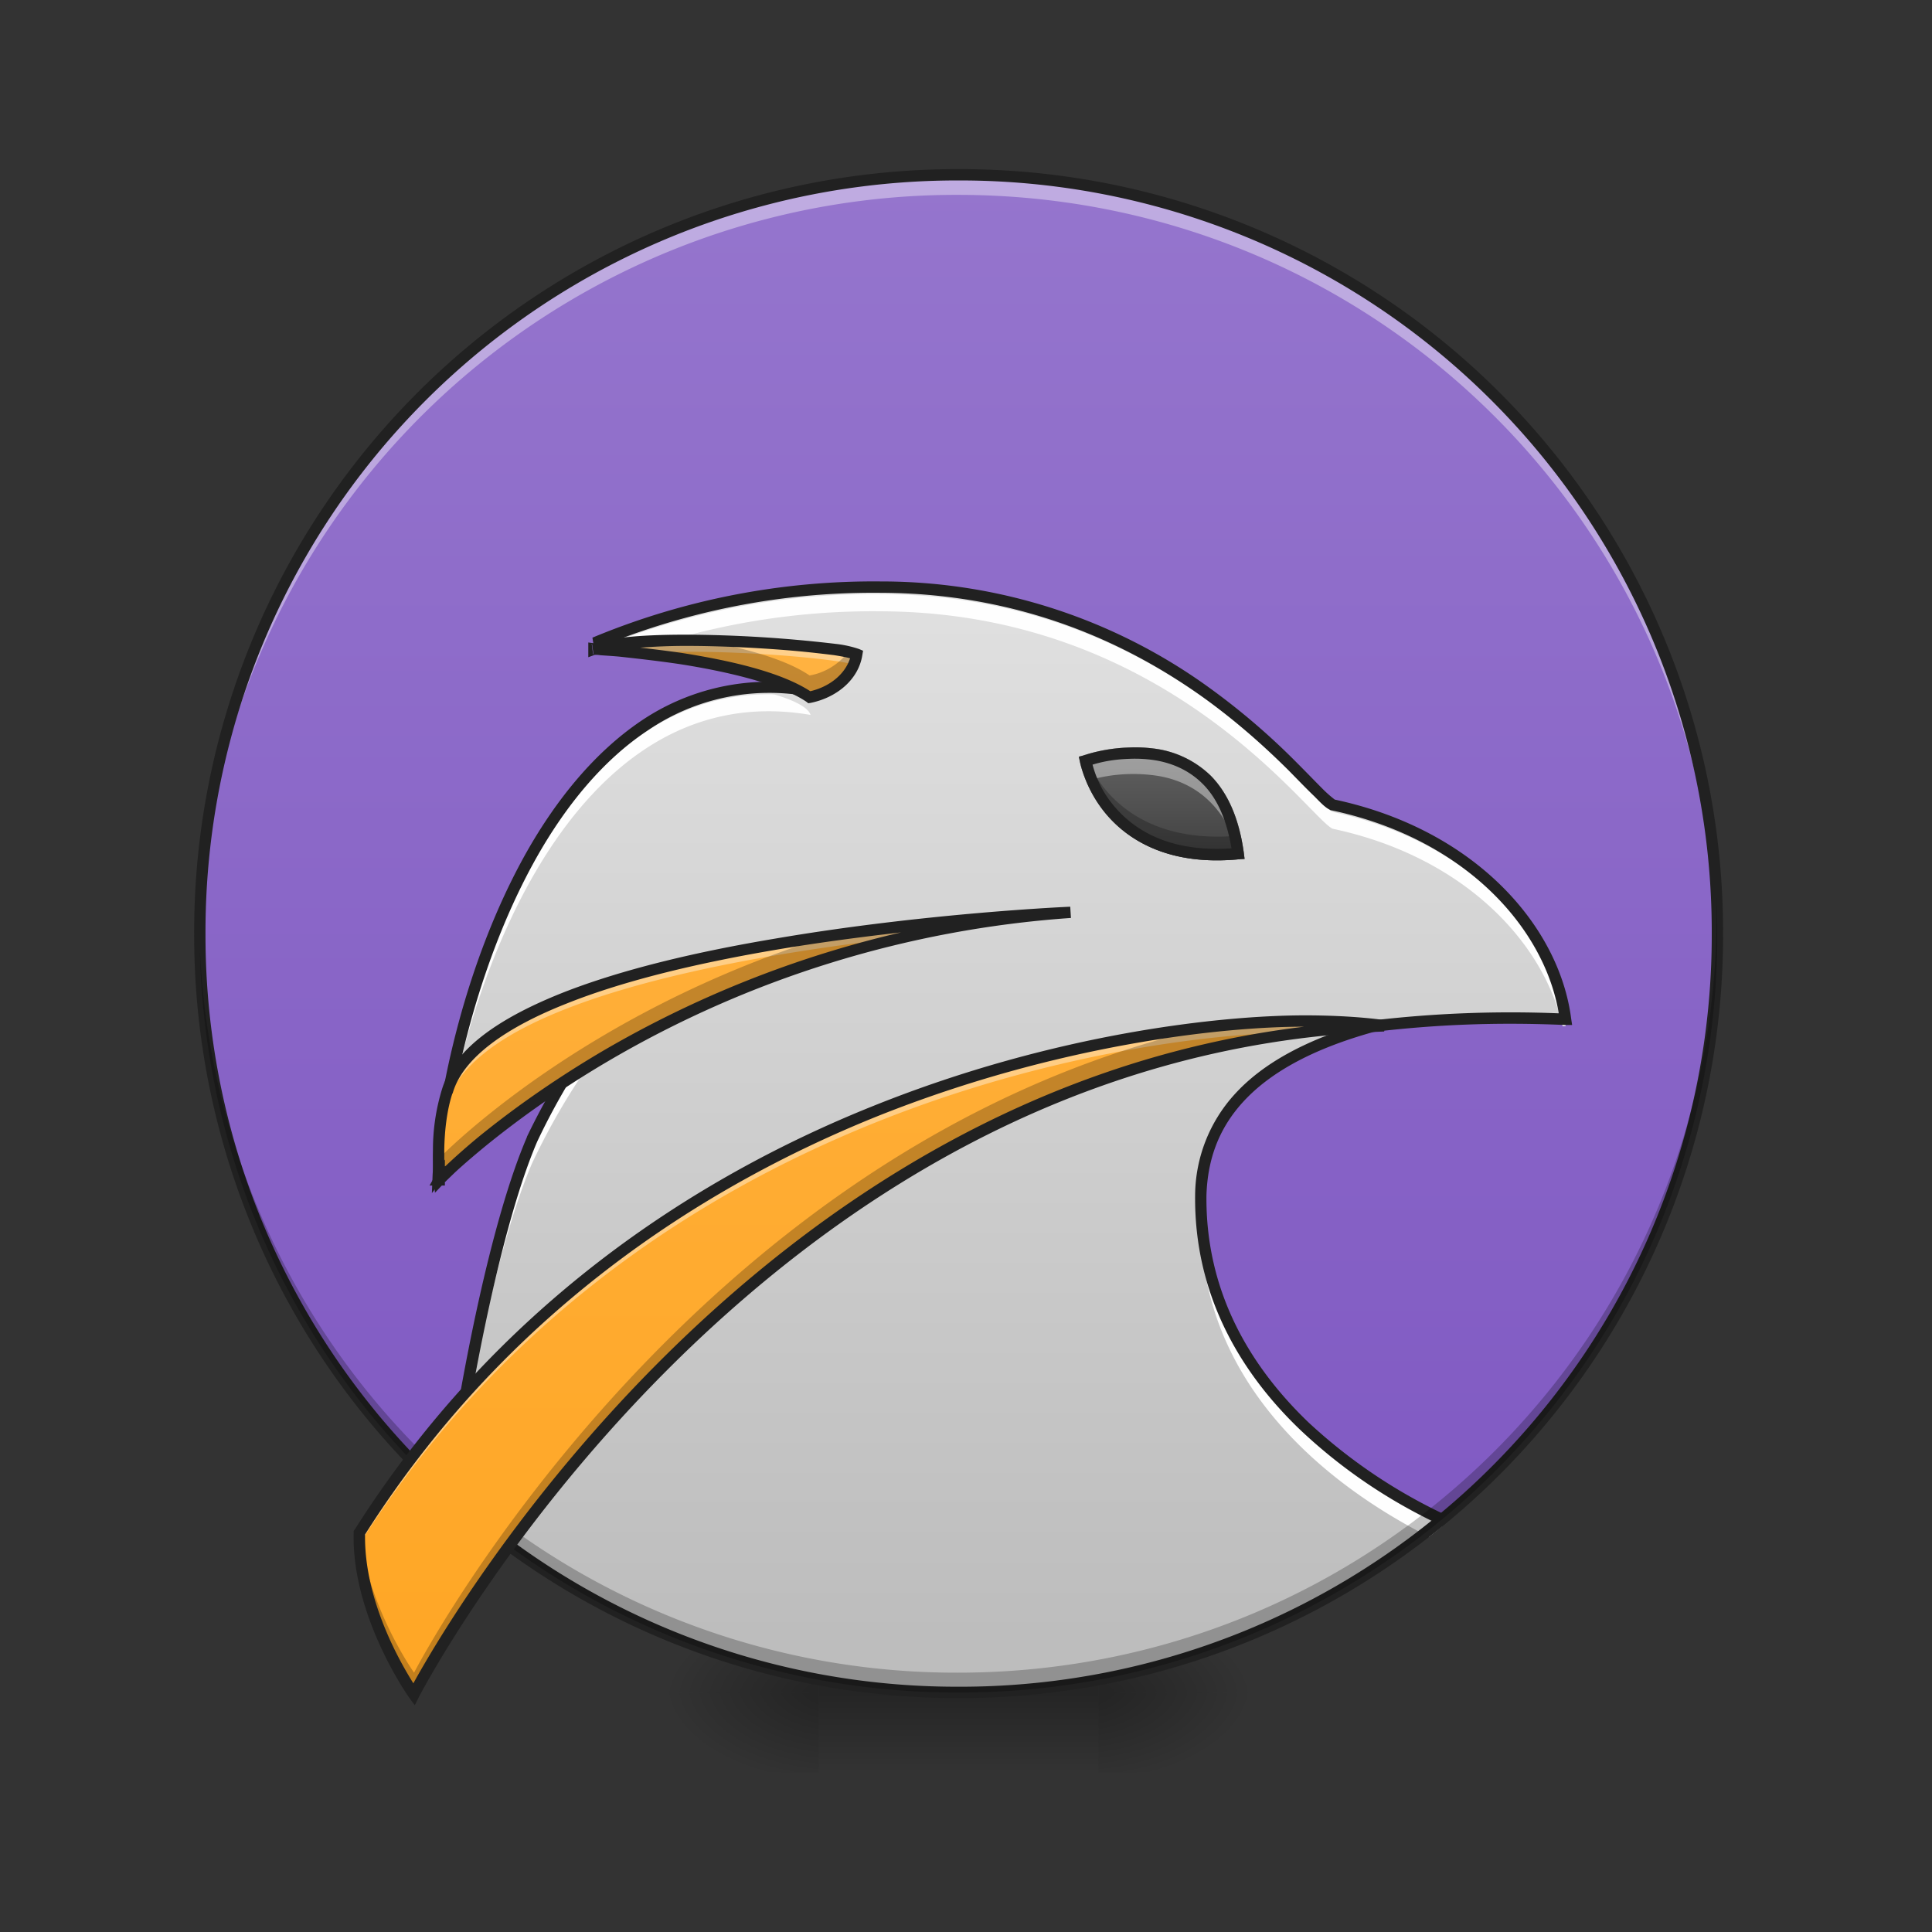 <svg height="22pt" viewBox="0 0 22 22" width="22pt" xmlns="http://www.w3.org/2000/svg" xmlns:xlink="http://www.w3.org/1999/xlink"><rect x="0" y="0" width="22" height="22" fill="#333333" stroke="none"/><linearGradient id="a"><stop offset="0" stop-opacity=".314"/><stop offset=".222" stop-opacity=".275"/><stop offset="1" stop-opacity="0"/></linearGradient><radialGradient id="b" cx="450.909" cy="189.579" gradientTransform="matrix(0 -.054 -.097 0 30.61 43.722)" gradientUnits="userSpaceOnUse" r="21.167" xlink:href="#a"/><radialGradient id="c" cx="450.909" cy="189.579" gradientTransform="matrix(0 .054 .097 0 -8.78 -5.175)" gradientUnits="userSpaceOnUse" r="21.167" xlink:href="#a"/><radialGradient id="d" cx="450.909" cy="189.579" gradientTransform="matrix(0 -.054 .097 0 -8.78 43.722)" gradientUnits="userSpaceOnUse" r="21.167" xlink:href="#a"/><radialGradient id="e" cx="450.909" cy="189.579" gradientTransform="matrix(0 .054 -.097 0 30.61 -5.175)" gradientUnits="userSpaceOnUse" r="21.167" xlink:href="#a"/><linearGradient id="f" gradientTransform="matrix(.009 0 0 .043 8.57 9.24)" gradientUnits="userSpaceOnUse" x1="255.323" x2="255.323" y1="233.5" y2="254.667"><stop offset="0" stop-opacity=".275"/><stop offset="1" stop-opacity="0"/></linearGradient><linearGradient id="g" gradientTransform="matrix(.043 0 0 .045 0 9.62)" gradientUnits="userSpaceOnUse" x1="296.333" x2="296.333" y1="-168.667" y2="213.392"><stop offset="0" stop-color="#9575cd"/><stop offset="1" stop-color="#7e57c2"/></linearGradient><linearGradient id="h" gradientTransform="matrix(.011 0 -0 .011 0 0)" gradientUnits="userSpaceOnUse" x1="960" x2="960" y1="1695.118" y2="175.118"><stop offset="0" stop-color="#bdbdbd"/><stop offset="1" stop-color="#eee"/></linearGradient><linearGradient id="i" gradientTransform="matrix(.011 0 -0 .011 0 0)" gradientUnits="userSpaceOnUse" x1="960" x2="960" y1="1695.118" y2="175.118"><stop offset="0" stop-color="#ffa726"/><stop offset="1" stop-color="#ffb74d"/></linearGradient><linearGradient id="j" gradientUnits="userSpaceOnUse" x1="13.416" x2="13.416" y1="9.723" y2="8.587"><stop offset="0" stop-color="#424242"/><stop offset="1" stop-color="#616161"/></linearGradient><path d="m12.508 19.273h1.816v-.91h-1.816zm0 0" fill="url(#b)"/><path d="m9.324 19.273h-1.82v.91h1.82zm0 0" fill="url(#c)"/><path d="m9.324 19.273h-1.82v-.91h1.82zm0 0" fill="url(#d)"/><path d="m12.508 19.273h1.816v.91h-1.816zm0 0" fill="url(#e)"/><path d="m9.324 19.047h3.184v1.137h-3.184zm0 0" fill="url(#f)"/><path d="m10.914 1.992a8.639 8.639 0 0 1 8.64 8.64 8.641 8.641 0 1 1 -8.64-8.64zm0 0" fill="url(#g)"/><path d="m9.93 6.688a8.209 8.209 0 0 0 -3.16.632c.808.098 1.675.098 2.41.48-.446.028-1.516.06-2.028.598-1.289 1.086-1.84 2.797-2.105 4.41-.035.278-.14.825.152.317.45-.527.852-1.121 1.426-1.52.559-.054-.305.618-.344.934-.656 1.242-.847 2.66-1.09 4.027.004.153-.03.32-.066.493a8.613 8.613 0 0 0 5.79 2.214 8.604 8.604 0 0 0 5.507-1.972c-1.207-.574-2.29-1.5-2.645-2.82-.222-.77-.117-1.731.59-2.215.942-.735 2.188-.68 3.313-.664.336-.2-.22-1-.477-1.309-.523-.594-1.262-.969-2.027-1.129-.86-.871-1.817-1.7-2.996-2.101a6.292 6.292 0 0 0 -2.145-.375zm0 0" fill="url(#h)" fill-rule="evenodd"/><path d="m10.914 1.992a8.62 8.62 0 0 0 -8.637 8.442 8.619 8.619 0 0 1 8.63-8.215c4.788 0 8.64 3.855 8.64 8.64v.2c.004-.141.008-.286.008-.426 0-4.79-3.852-8.64-8.64-8.64zm0 0" fill="#fff" fill-opacity=".392"/><path d="m10.035 6.766a8.21 8.21 0 0 0 -3.265.636l.41.035a8.229 8.229 0 0 1 2.855-.476c3.27.012 4.867 2.348 5.14 2.476 1.477.313 2.4 1.278 2.618 2.247h.035c-.133-1.028-1.074-2.106-2.652-2.438-.274-.129-1.871-2.469-5.14-2.48zm-1.27 1.14c-2.59-.011-3.683 3.805-3.773 5.559l.016-.02c.168-1.941 1.402-5.789 4.222-5.304-.02-.07-.144-.153-.402-.23-.02-.005-.043-.005-.062-.005zm-2.019 3.969a8.071 8.071 0 0 0 -.687 1.176c-.403.941-.762 2.761-.938 4.082.008.008.016.012.024.02.183-1.301.527-3.008.914-3.907.222-.469.488-.922.828-1.367a.233.233 0 0 1 -.14-.004zm6.93 1.969v.043c-.02 1.746 1.265 2.937 2.597 3.613.051-.04.098-.078.149-.121-1.344-.64-2.688-1.805-2.746-3.535zm0 0" fill="#fff" fill-opacity=".976" fill-rule="evenodd"/><path d="m10.035 6.621a8.327 8.327 0 0 0 -3.289.64l.02.126c.843.066 1.445.156 1.836.254.187.046.324.093.418.136a2.596 2.596 0 0 0 -1.711.426c-.536.36-.973.899-1.317 1.508-.687 1.223-1.015 2.73-1.066 3.672l-.008.203.125-.16s.32-.414.687-.844c.18-.215.372-.434.54-.602a4.92 4.92 0 0 1 .226-.214.634.634 0 0 1 .149-.098c.043-.016.05-.008.085 0 .008 0 .02.004.028.004a8.28 8.28 0 0 0 -.758 1.273v.004c-.406.942-.758 2.73-.938 4.051l.118.105c.175-1.32.535-3.171.937-4.105a7.69 7.69 0 0 1 .82-1.355l.114-.149-.184.047c-.05.016-.07.008-.105 0a.267.267 0 0 0 -.157.004.638.638 0 0 0 -.19.121c-.071.059-.15.133-.235.223a9.88 9.88 0 0 0 -.551.609c-.25.293-.438.527-.559.68.082-.922.41-2.293 1.035-3.407.336-.597.762-1.12 1.278-1.46a2.453 2.453 0 0 1 1.836-.38l.094.016-.02-.094c-.02-.082-.094-.132-.2-.187a2.517 2.517 0 0 0 -.46-.152c-.356-.09-.883-.168-1.586-.235a8.185 8.185 0 0 1 2.988-.531c1.617.008 2.82.59 3.656 1.184.418.3.743.601.98.836.118.12.216.222.294.296.078.079.125.13.183.157l.004.004h.008c1.516.32 2.426 1.335 2.59 2.312a13.484 13.484 0 0 0 -2.129.082l-.004.004h-.004c-.746.207-1.242.492-1.554.836a1.724 1.724 0 0 0 -.45 1.152c-.011 1.11.496 2 1.2 2.672a6.06 6.06 0 0 0 1.558 1.063c.035-.032.074-.063.11-.09a6.092 6.092 0 0 1 -1.579-1.063c-.687-.66-1.171-1.511-1.16-2.582.012-.386.125-.746.418-1.066.29-.317.758-.594 1.489-.797.699-.082 1.386-.113 2.18-.078h.077l-.011-.074c-.137-1.059-1.098-2.153-2.692-2.493a1.378 1.378 0 0 1 -.144-.128c-.075-.075-.172-.176-.293-.297a7.945 7.945 0 0 0 -.996-.852 6.366 6.366 0 0 0 -3.73-1.207zm0 0" fill="#212121"/><path d="m10.914 1.926a8.686 8.686 0 0 0 -8.703 8.707 8.686 8.686 0 0 0 8.703 8.703 8.686 8.686 0 0 0 8.707-8.703 8.687 8.687 0 0 0 -8.707-8.707zm0 .129a8.557 8.557 0 0 1 8.578 8.578 8.556 8.556 0 0 1 -8.578 8.574 8.556 8.556 0 0 1 -8.574-8.574 8.556 8.556 0 0 1 8.574-8.578zm0 0" fill="#212121"/><path d="m10.914 19.273a8.62 8.62 0 0 1 -8.637-8.441 8.619 8.619 0 0 0 8.63 8.215c4.788 0 8.64-3.856 8.64-8.64v-.2c.004.14.008.281.008.426a8.621 8.621 0 0 1 -8.64 8.64zm0 0" fill-opacity=".235"/><g fill-rule="evenodd"><path d="m7.813 7.29c-.434.003-.829.03-1.051.1.004 0 1.812.106 2.457.551.27-.054.5-.242.539-.492-.153-.062-1.117-.16-1.945-.16zm4.379 3.1s-6.575.282-7.098 2.04c-.145.422-.09 1.004-.09 1.004s2.613-2.72 7.187-3.043zm2.667 1.235c-1.847 0-7.582.785-10.765 5.828-.024.934.62 1.84.62 1.84s3.79-7.336 11.044-7.613c0 0-.332-.055-.899-.055zm0 0" fill="url(#i)"/><path d="m12.855 8.512c-.293.008-.515.09-.515.09l-.055.015.012.055s.058.32.312.613c.258.297.72.574 1.496.5l.067-.004-.008-.066c-.055-.41-.191-.692-.375-.88a1.128 1.128 0 0 0 -.625-.308c-.11-.015-.21-.02-.309-.015zm0 0" fill="url(#j)"/><path d="m12.93 8.508c-.028 0-.051.004-.075.004-.293.008-.515.09-.515.09l-.055.015.012.055s.015.094.07.223a1.816 1.816 0 0 1 .797-.063c.215.031.441.121.625.309.145.148.266.355.332.644l.05-.004-.007-.066c-.055-.41-.191-.692-.375-.88a1.128 1.128 0 0 0 -.625-.308c-.082-.011-.16-.015-.234-.02zm0 0" fill="#fff" fill-opacity=".392"/><path d="m12.355 8.594c-.011.004-.015.008-.015.008l-.055.015.012.055s.058.32.312.613c.258.297.72.574 1.496.5l.067-.004-.008-.066-.035-.203-.024.004c-.777.07-1.238-.204-1.496-.5a1.486 1.486 0 0 1 -.254-.422zm0 0" fill-opacity=".235"/><path d="m12.855 8.512c-.293.008-.515.09-.515.09l-.055.015.012.055s.058.32.312.613c.258.297.72.574 1.496.5l.067-.004-.008-.066c-.055-.41-.191-.692-.375-.88a1.128 1.128 0 0 0 -.625-.308c-.11-.015-.21-.02-.309-.015zm.004.129c.09-.004.188 0 .286.015.195.031.39.11.55.27.153.152.27.386.328.734-.695.047-1.09-.2-1.316-.457a1.205 1.205 0 0 1 -.266-.496c.055-.016.196-.059.418-.066zm0 0" fill="#212121"/><path d="m7.813 7.29c-.434.003-.829.03-1.051.1 0 0 .215.012.52.048.163-.012.343-.016.53-.016.782-.004 1.684.082 1.91.144a.581.581 0 0 0 .036-.117c-.153-.062-1.117-.16-1.945-.16zm4.379 3.1s-6.575.282-7.098 2.04c-.094.265-.106.597-.102.804.004-.199.028-.46.102-.675.336-1.137 3.199-1.657 5.183-1.883.59-.137 1.23-.239 1.914-.285zm2.667 1.235c-1.847 0-7.582.785-10.765 5.828v.129c3.172-5.023 8.879-5.82 10.746-5.828.3-.035.605-.059.918-.074 0 0-.332-.055-.899-.055zm0 0" fill="#fff" fill-opacity=".392"/><path d="m7.813 7.29c-.434.003-.829.03-1.051.1.004 0 1.812.106 2.457.551.27-.054.5-.242.539-.492-.02-.008-.055-.015-.098-.027a.713.713 0 0 1 -.441.27c-.274-.188-.758-.317-1.223-.399-.062 0-.121-.004-.184-.004zm4.379 3.1s-1.278.055-2.75.266c-2.856.883-4.438 2.531-4.438 2.531s-.008-.054-.008-.14c-.008.223.008.387.008.387s2.613-2.72 7.187-3.043zm2.667 1.235c-.277 0-.644.02-1.078.066-5.965 1.348-9.066 7.356-9.066 7.356s-.54-.762-.613-1.606c-.004.004-.004.008-.008.012-.024.934.62 1.84.62 1.84s3.79-7.336 11.044-7.613c0 0-.332-.055-.899-.055zm0 0" fill-opacity=".235"/><path d="m7.813 7.227c-.426 0-.813.023-1.055.097l-.059-.008v.168l.074-.027h.008a.32.32 0 0 1 .055.004c.05.004.125.008.215.016.18.02.422.046.687.085.532.083 1.14.223 1.446.43l.02.016.026-.004c.293-.059.547-.262.59-.547l.008-.047-.047-.02a1.26 1.26 0 0 0 -.265-.058 15.02 15.02 0 0 0 -1.703-.105zm-1.075.105.004.004.016.113-.004.004-.016-.121c.016-.008.016-.008 0 0zm1.074.023c.41 0 .86.024 1.22.055.183.016.34.035.464.05.082.013.14.024.184.036-.059.184-.235.324-.453.375-.348-.226-.946-.355-1.47-.437a17.023 17.023 0 0 0 -.468-.059c.16-.012.336-.02.524-.02zm4.375 2.97h-.003c-.004 0-1.645.07-3.356.363-.86.144-1.73.343-2.43.62-.695.278-1.226.626-1.367 1.102a2.352 2.352 0 0 0 -.101.68c-.004.18.004.3.008.328l-.047.082h.054l.008.082.078-.082h.035v-.04c.004-.003.008-.003.012-.01l.09-.087c.078-.074.2-.18.355-.308.317-.258.782-.606 1.391-.965a12.054 12.054 0 0 1 5.281-1.637zm-1.925.292a12.19 12.19 0 0 0 -3.414 1.36c-.614.363-1.086.714-1.407.976-.16.133-.28.242-.359.317-.008.007-.008.007-.016.011v-.078l-.007.012v-.125c.003-.195.027-.442.093-.64h.004v-.005c.117-.402.61-.746 1.29-1.015.683-.274 1.55-.473 2.402-.617.492-.083.972-.145 1.414-.196zm4.597.945c-.933 0-2.832.196-4.906 1.028-2.07.828-4.312 2.297-5.914 4.828l-.012.016v.02c-.023.96.633 1.878.633 1.878l.063.086.047-.094s3.777-7.304 10.992-7.578l.008-.129s-.34-.055-.91-.055zm-.015.13c-6.235.757-9.688 6.66-10.137 7.476-.129-.207-.562-.93-.55-1.695 1.584-2.496 3.795-3.943 5.843-4.766 2.047-.816 3.926-1.016 4.844-1.016zm0 0" fill="#212121"/></g></svg>